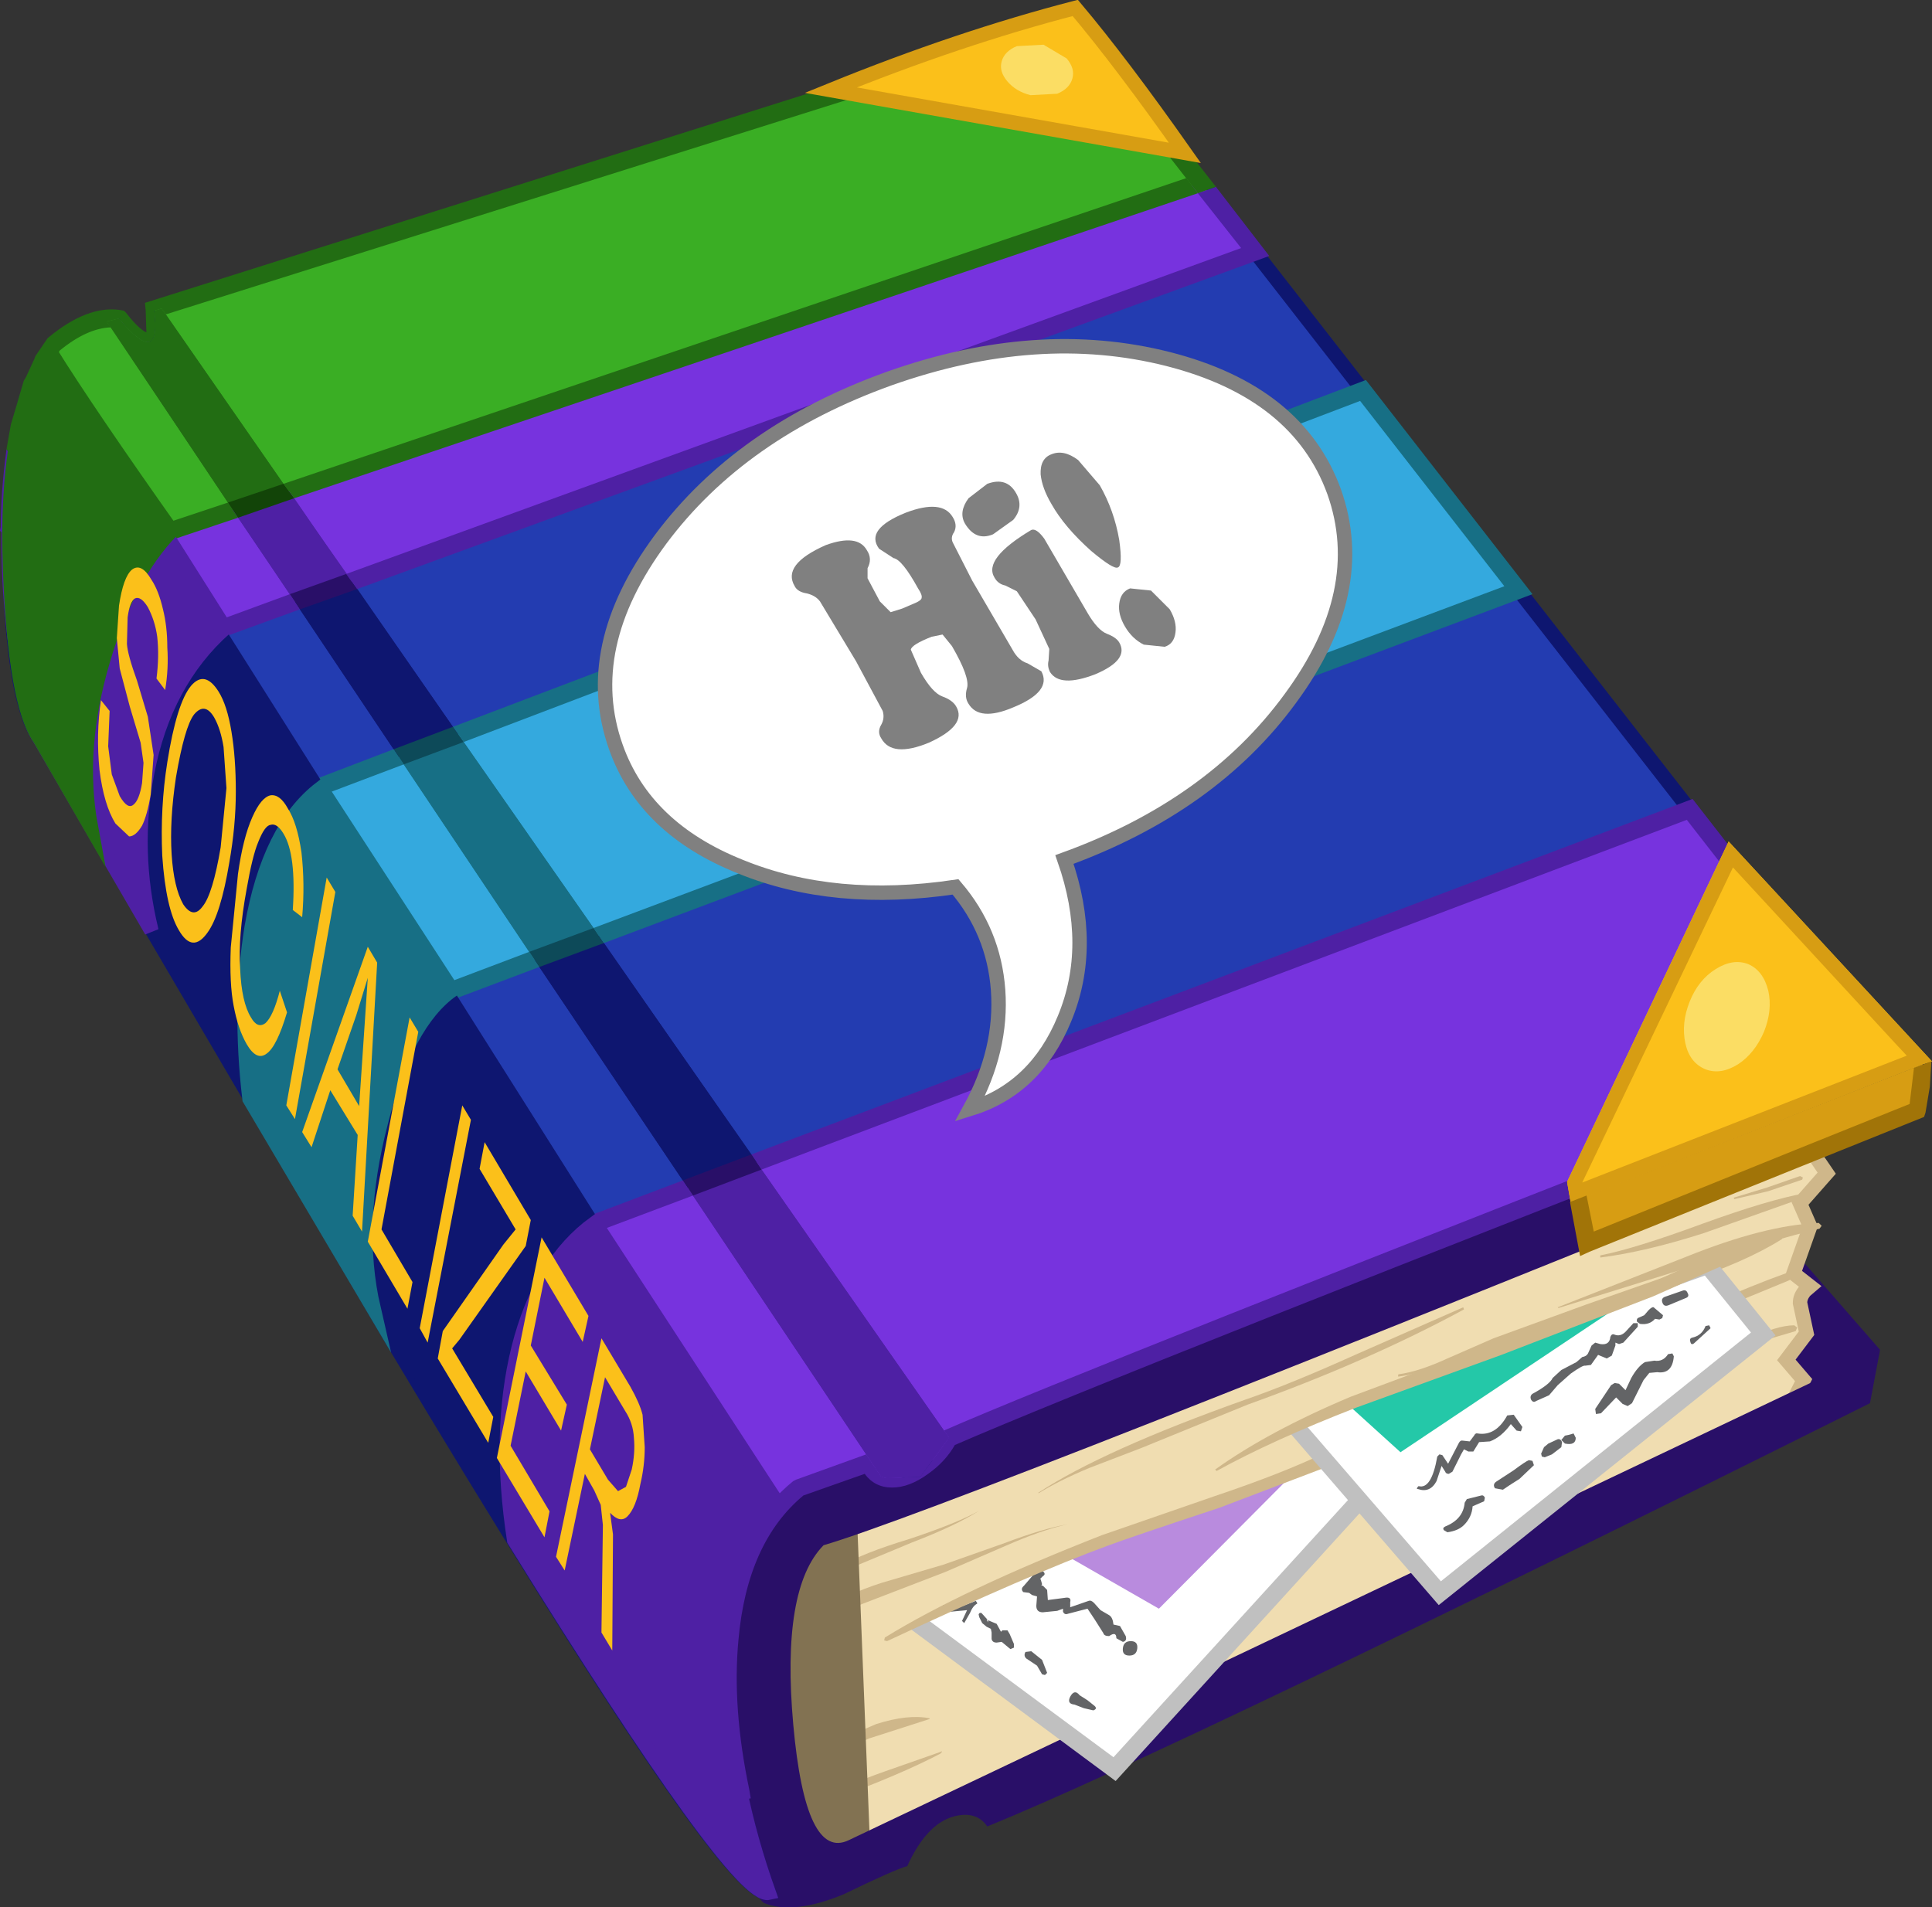 <?xml version="1.0" encoding="UTF-8" standalone="no"?>
<svg xmlns:ffdec="https://www.free-decompiler.com/flash" xmlns:xlink="http://www.w3.org/1999/xlink" ffdec:objectType="shape" height="132.25px" width="133.95px" xmlns="http://www.w3.org/2000/svg">
  <rect width="100%" height="100%" fill="#333333" stroke="none"/>
  <g transform="matrix(1.0, 0.0, 0.0, 1.0, 66.95, 66.1)">
    <path d="M63.4 27.5 L55.3 31.9 57.25 20.45 63.4 27.5" fill="#290f68" fill-rule="evenodd" stroke="none"/>
    <path d="M59.7 15.25 L57.85 17.35 58.55 18.95 57.4 22.2 58.55 23.1 58.2 23.4 Q57.85 23.8 57.85 24.25 L58.3 26.35 56.9 28.2 58.1 29.6 56.7 32.35 -10.3 63.05 -14.9 55.7 -11.7 32.6 58.3 13.2 59.7 15.25" fill="#f0ddb1" fill-rule="evenodd" stroke="none"/>
    <path d="M59.7 15.25 L57.85 17.35 58.55 18.95 57.4 22.2 58.55 23.1 58.2 23.4 Q57.85 23.8 57.85 24.25 L58.3 26.35 56.9 28.2 58.1 29.6 56.7 32.35 -10.3 63.05 -14.9 55.7 -11.7 32.6 58.3 13.2 59.7 15.25 Z" fill="none" stroke="#cfb78a" stroke-linecap="butt" stroke-linejoin="miter-clip" stroke-miterlimit="4.0" stroke-width="1.0"/>
    <path d="M-3.7 40.85 L-8.5 42.85 Q-8.7 42.9 -8.75 42.75 L-8.65 42.5 Q-7.15 41.6 -3.85 40.6 -0.55 39.5 0.95 38.65 -0.7 39.7 -3.7 40.85" fill="#cfb78a" fill-rule="evenodd" stroke="none"/>
    <path d="M7.05 39.6 Q5.25 40.0 2.75 41.1 L-1.4 42.9 -9.45 46.0 -9.8 45.9 Q-9.95 45.65 -9.75 45.5 -8.3 44.45 -5.8 43.65 L-1.55 42.4 2.7 40.9 Q5.35 39.9 7.05 39.6" fill="#cfb78a" fill-rule="evenodd" stroke="none"/>
    <path d="M-1.8 55.4 Q-1.5 55.25 -1.75 55.5 -4.5 56.95 -9.25 58.7 L-9.5 58.6 -9.4 58.35 Q-8.05 57.6 -5.65 56.75 L-1.8 55.4" fill="#cfb78a" fill-rule="evenodd" stroke="none"/>
    <path d="M-2.5 53.05 L-2.5 53.1 -6.7 54.45 Q-8.45 55.25 -9.55 55.45 L-9.8 55.3 -9.7 54.95 -6.2 53.45 Q-4.0 52.75 -2.5 53.05" fill="#cfb78a" fill-rule="evenodd" stroke="none"/>
    <path d="M-13.5 36.75 L-7.6 37.45 -6.6 62.6 -13.5 63.55 -13.5 36.75" fill="#827252" fill-rule="evenodd" stroke="none"/>
    <path d="M66.25 8.2 L65.6 11.35 Q-1.3 38.55 -9.85 41.05 -12.8 44.05 -11.95 53.5 -11.1 62.95 -8.1 61.5 L63.4 27.5 62.7 31.2 Q14.65 55.2 1.5 60.55 0.75 59.45 -0.8 59.85 -2.7 60.35 -4.05 63.3 -4.95 63.55 -8.45 65.25 -11.95 66.7 -14.0 65.85 -17.1 62.95 -18.75 50.7 L-19.75 39.05 -7.5 33.5 66.25 8.2" fill="#290f68" fill-rule="evenodd" stroke="none"/>
    <path d="M45.8 26.85 L51.3 24.45 Q54.6 23.0 56.85 22.2 57.1 22.1 57.2 22.35 57.3 22.6 57.05 22.7 L51.1 25.15 45.0 27.4 33.5 31.45 33.5 31.4 45.8 26.85" fill="#cfb78a" fill-rule="evenodd" stroke="none"/>
    <path d="M41.1 24.6 L41.05 24.55 49.95 21.05 Q55.4 18.85 59.15 18.7 L59.35 18.9 59.2 19.1 Q55.85 19.9 50.1 21.8 L41.1 24.6" fill="#cfb78a" fill-rule="evenodd" stroke="none"/>
    <path d="M44.0 21.1 L44.0 20.95 Q46.35 20.5 51.1 18.75 55.65 17.1 58.15 16.65 L58.3 16.75 58.25 16.9 51.2 19.4 Q47.15 20.7 44.0 21.1" fill="#cfb78a" fill-rule="evenodd" stroke="none"/>
    <path d="M53.3 17.05 L53.25 16.95 55.55 16.25 57.85 15.45 58.05 15.55 58.0 15.7 55.65 16.5 53.3 17.05" fill="#cfb78a" fill-rule="evenodd" stroke="none"/>
    <path d="M49.4 28.85 L49.35 28.85 54.15 26.8 Q56.25 25.8 57.45 25.8 L57.65 25.95 57.55 26.2 55.35 26.85 53.2 27.45 49.4 28.85" fill="#cfb78a" fill-rule="evenodd" stroke="none"/>
    <path d="M-64.2 -14.9 Q-66.0 -17.35 -66.3 -27.0 -66.65 -37.85 -63.2 -42.25 L-61.7 -43.25 Q-60.0 -44.2 -58.7 -44.0 -57.15 -42.2 -56.55 -42.4 -56.0 -42.55 -56.25 -44.7 L7.5 -64.75 63.95 7.7 Q9.9 28.75 -1.15 33.6 -2.05 35.4 -3.9 36.2 -5.95 37.05 -6.7 35.35 L-11.55 37.1 Q-16.5 41.05 -16.5 50.1 -16.5 57.2 -13.65 65.15 -16.45 65.8 -39.6 27.1 L-64.2 -14.9" fill="#233cb1" fill-rule="evenodd" stroke="none"/>
    <path d="M-64.2 -14.9 L-39.6 27.1 Q-16.45 65.8 -13.65 65.15 -16.5 57.2 -16.5 50.1 -16.5 41.05 -11.55 37.1 L-6.7 35.35 Q-5.95 37.05 -3.9 36.2 -2.05 35.4 -1.15 33.6 9.9 28.75 63.95 7.7 L7.5 -64.75 -56.25 -44.7 Q-56.0 -42.55 -56.55 -42.4 -57.15 -42.2 -58.7 -44.0 -60.0 -44.2 -61.7 -43.25 L-63.2 -42.25 Q-66.65 -37.85 -66.3 -27.0 -66.0 -17.35 -64.2 -14.9 Z" fill="none" stroke="#0e1670" stroke-linecap="butt" stroke-linejoin="miter-clip" stroke-miterlimit="4.0" stroke-width="1.0"/>
    <path d="M-46.5 -24.35 L-42.55 -25.8 -35.2 -15.2 -39.3 -13.6 -46.5 -24.35" fill="#0e1670" fill-rule="evenodd" stroke="none"/>
    <path d="M-14.5 14.5 L-19.25 16.3 -29.9 0.45 -25.45 -1.25 -14.5 14.5" fill="#0e1670" fill-rule="evenodd" stroke="none"/>
    <path d="M7.5 -64.75 L20.05 -48.6 -57.8 -20.25 -66.3 -29.55 Q-66.2 -38.4 -63.2 -42.25 L-61.7 -43.25 Q-60.0 -44.2 -58.7 -44.0 -57.15 -42.2 -56.55 -42.4 -56.0 -42.55 -56.25 -44.7 L7.5 -64.75" fill="#7733de" fill-rule="evenodd" stroke="none"/>
    <path d="M-46.95 -32.05 L-42.55 -25.8 -46.5 -24.35 -50.8 -30.75 -46.95 -32.05" fill="#4e20a4" fill-rule="evenodd" stroke="none"/>
    <path d="M-11.55 37.1 Q-15.35 40.2 -16.25 46.35 -16.95 51.5 -15.6 58.1 -16.4 58.3 -25.0 39.95 L-33.4 21.6 50.2 -9.95 63.95 7.7 Q9.9 28.75 -1.15 33.6 -2.05 35.4 -3.9 36.2 -5.95 37.05 -6.7 35.35 L-11.55 37.1" fill="#7733de" fill-rule="evenodd" stroke="none"/>
    <path d="M27.55 -39.0 L38.35 -25.2 -41.95 4.95 -52.9 -8.45 27.55 -39.0" fill="#34a9de" fill-rule="evenodd" stroke="none"/>
    <path d="M7.5 -64.75 L16.35 -53.45 -60.25 -27.55 -65.85 -35.1 Q-65.1 -39.75 -63.2 -42.25 L-61.7 -43.25 Q-60.0 -44.2 -58.7 -44.0 -57.15 -42.2 -56.55 -42.4 -56.0 -42.55 -56.25 -44.7 L7.5 -64.75" fill="#3aae24" fill-rule="evenodd" stroke="none"/>
    <path d="M-55.75 -44.7 L-46.95 -32.05 -50.8 -30.75 -59.55 -43.8 -58.75 -44.0 -58.7 -44.0 Q-57.2 -42.2 -56.6 -42.4 -56.0 -42.55 -56.25 -44.55 L-55.75 -44.7" fill="#226d13" fill-rule="evenodd" stroke="none"/>
    <path d="M-35.2 -15.2 L-25.45 -1.25 -29.9 0.45 -39.3 -13.6 -35.2 -15.2" fill="#176f85" fill-rule="evenodd" stroke="none"/>
    <path d="M-19.25 16.3 L-14.5 14.5 -1.15 33.6 -3.15 36.3 -5.45 36.4 -5.85 36.3 -19.25 16.3" fill="#4e20a4" fill-rule="evenodd" stroke="none"/>
    <path d="M-66.5 -34.95 L-65.45 -33.55 -65.7 -29.75 -57.6 -20.95 -46.85 -24.9 -46.15 -23.85 -57.95 -19.55 -66.95 -29.3 -66.9 -29.55 Q-66.9 -31.9 -66.5 -34.95" fill="#4e20a4" fill-rule="evenodd" stroke="none"/>
    <path d="M16.1 -52.7 L17.35 -53.15 21.05 -48.35 -42.2 -25.25 -42.95 -26.3 19.1 -48.9 16.1 -52.7" fill="#4e20a4" fill-rule="evenodd" stroke="none"/>
    <path d="M-14.15 15.0 L-14.85 13.95 50.4 -10.7 64.95 8.0 64.2 8.3 Q10.65 29.15 -0.75 34.1 -1.4 35.25 -2.6 36.1 -3.9 37.05 -5.1 37.05 -6.3 37.05 -7.0 36.1 L-11.25 37.6 Q-15.15 40.85 -15.75 47.6 -16.2 52.3 -15.0 58.0 L-14.9 58.6 -15.65 58.75 Q-17.45 58.75 -33.95 21.85 L-34.25 21.3 -19.6 15.75 -18.9 16.8 -32.6 21.95 Q-21.1 47.6 -16.7 55.55 -18.6 42.0 -11.95 36.6 L-11.75 36.5 -6.9 34.75 -5.85 36.3 -5.45 36.4 -3.15 36.3 -1.15 33.6 -1.5 33.1 -1.4 33.05 Q7.35 29.2 63.0 7.45 L50.0 -9.25 -14.15 15.0" fill="#4e20a4" fill-rule="evenodd" stroke="none"/>
    <path d="M27.75 -39.75 L39.3 -24.9 -25.1 -0.7 -25.8 -1.75 37.35 -25.45 27.35 -38.3 -34.8 -14.65 -35.55 -15.7 27.75 -39.75" fill="#176f85" fill-rule="evenodd" stroke="none"/>
    <path d="M-39.65 -14.15 L-38.95 -13.1 -51.9 -8.2 -41.75 4.25 -30.25 -0.1 -29.55 0.95 -42.15 5.7 -53.9 -8.7 -39.65 -14.15" fill="#176f85" fill-rule="evenodd" stroke="none"/>
    <path d="M15.3 -53.75 L16.1 -52.7 -46.55 -31.55 -47.3 -32.55 15.3 -53.75" fill="#226d13" fill-rule="evenodd" stroke="none"/>
    <path d="M-51.15 -31.25 L-50.45 -30.2 -60.45 -26.85 -65.45 -33.55 -65.15 -35.6 -65.2 -35.25 -60.0 -28.3 -51.15 -31.25" fill="#226d13" fill-rule="evenodd" stroke="none"/>
    <path d="M16.1 -52.7 L7.25 -64.05 -55.45 -44.3 -55.75 -44.7 -56.25 -44.55 Q-56.0 -42.55 -56.6 -42.4 -57.2 -42.2 -58.7 -44.0 L-58.75 -44.0 -59.55 -43.8 -59.25 -43.4 Q-60.9 -43.35 -62.8 -41.8 L-63.45 -40.8 -63.95 -39.7 Q-65.0 -37.3 -65.45 -33.55 L-66.5 -34.95 -66.2 -36.65 -65.3 -39.7 -65.15 -39.95 -64.55 -41.25 -64.5 -41.4 -63.65 -42.65 Q-60.9 -44.95 -58.6 -44.6 L-58.35 -44.55 -58.2 -44.4 Q-57.35 -43.3 -56.8 -43.05 L-56.85 -44.6 -56.9 -45.1 7.7 -65.5 17.35 -53.15 16.1 -52.7" fill="#226d13" fill-rule="evenodd" stroke="none"/>
    <path d="M-46.15 -23.85 L-42.2 -25.25 -35.55 -15.7 -39.65 -14.15 -46.15 -23.85" fill="#0e1670" fill-rule="evenodd" stroke="none"/>
    <path d="M-14.85 13.95 L-19.6 15.75 -29.55 0.95 -25.1 -0.7 -14.85 13.95" fill="#0e1670" fill-rule="evenodd" stroke="none"/>
    <path d="M-46.55 -31.55 L-42.95 -26.3 -46.85 -24.9 -50.45 -30.2 -46.55 -31.55" fill="#4e20a4" fill-rule="evenodd" stroke="none"/>
    <path d="M-42.95 -26.3 L-42.2 -25.25 -46.15 -23.85 -46.85 -24.9 -42.95 -26.3" fill="#290f68" fill-rule="evenodd" stroke="none"/>
    <path d="M-47.3 -32.55 L-51.15 -31.25 -59.25 -43.4 -59.0 -43.4 Q-57.5 -41.75 -56.7 -41.75 -56.25 -41.75 -55.95 -42.1 -55.45 -42.6 -55.6 -44.25 L-55.45 -44.3 -47.3 -32.55" fill="#226d13" fill-rule="evenodd" stroke="none"/>
    <path d="M-47.3 -32.55 L-46.55 -31.55 -50.45 -30.2 -51.15 -31.25 -47.3 -32.55" fill="#124408" fill-rule="evenodd" stroke="none"/>
    <path d="M-55.45 -44.3 L-55.6 -44.25 Q-55.45 -42.6 -55.95 -42.1 -56.25 -41.75 -56.7 -41.75 -57.5 -41.75 -59.0 -43.4 L-59.25 -43.4 -59.55 -43.8 -58.75 -44.0 -58.7 -44.0 Q-57.2 -42.2 -56.6 -42.4 -56.0 -42.55 -56.25 -44.55 L-55.75 -44.7 -55.45 -44.3" fill="#226d13" fill-rule="evenodd" stroke="none"/>
    <path d="M-34.8 -14.65 L-25.8 -1.75 -30.25 -0.1 -38.95 -13.1 -34.8 -14.65" fill="#176f85" fill-rule="evenodd" stroke="none"/>
    <path d="M-25.8 -1.75 L-25.1 -0.7 -29.55 0.95 -30.25 -0.1 -25.8 -1.75" fill="#0d4a59" fill-rule="evenodd" stroke="none"/>
    <path d="M-35.55 -15.7 L-34.8 -14.65 -38.95 -13.1 -39.65 -14.15 -35.55 -15.7" fill="#0d4a59" fill-rule="evenodd" stroke="none"/>
    <path d="M-18.9 16.8 L-14.15 15.0 -1.5 33.1 -1.6 33.15 -1.7 33.35 Q-2.2 34.3 -3.25 35.05 -4.3 35.85 -5.1 35.85 -5.85 35.85 -6.15 35.1 L-6.4 34.6 -6.9 34.75 -18.9 16.8" fill="#4e20a4" fill-rule="evenodd" stroke="none"/>
    <path d="M-14.85 13.95 L-14.15 15.0 -18.9 16.8 -19.6 15.75 -14.85 13.95" fill="#290f68" fill-rule="evenodd" stroke="none"/>
    <path d="M-6.15 35.1 Q-5.85 35.85 -5.1 35.85 -4.3 35.85 -3.25 35.05 -2.2 34.3 -1.7 33.35 L-1.6 33.15 -1.5 33.1 -1.15 33.6 -3.15 36.3 -5.45 36.4 -5.85 36.3 -6.9 34.75 -6.4 34.6 -6.15 35.1" fill="#4e20a4" fill-rule="evenodd" stroke="none"/>
    <path d="M-64.2 -14.9 Q-65.9 -17.3 -66.25 -26.6 -66.65 -37.1 -63.5 -41.75 L-12.9 38.35 Q-16.75 42.7 -16.5 51.1 -16.25 57.85 -13.65 65.15 -16.45 65.8 -39.6 27.1 L-64.2 -14.9" fill="#0e1670" fill-rule="evenodd" stroke="none"/>
    <path d="M-51.35 -22.55 Q-55.55 -18.8 -56.75 -12.5 -57.8 -7.1 -56.45 -1.55 L-64.2 -14.9 Q-65.25 -16.3 -65.95 -22.0 -66.7 -28.3 -66.05 -33.7 L-60.1 -36.4 -51.35 -22.55" fill="#4e20a4" fill-rule="evenodd" stroke="none"/>
    <path d="M-51.35 -22.55 L-60.1 -36.4 -66.05 -33.7 Q-66.7 -28.3 -65.95 -22.0 -65.25 -16.3 -64.2 -14.9 L-56.45 -1.55 Q-57.8 -7.1 -56.75 -12.5 -55.55 -18.8 -51.35 -22.55 Z" fill="none" stroke="#4e20a4" stroke-linecap="butt" stroke-linejoin="miter-clip" stroke-miterlimit="4.0" stroke-width="1.0"/>
    <path d="M34.5 24.55 L34.55 24.7 Q27.9 28.3 19.55 31.3 L12.2 34.3 8.55 35.7 Q6.4 36.6 5.05 37.45 L5.05 37.4 Q9.55 34.45 19.4 30.95 22.45 29.9 27.0 27.85 L34.5 24.55" fill="#cfb78a" fill-rule="evenodd" stroke="none"/>
    <path d="M43.05 24.35 L56.45 19.65 Q56.7 19.8 56.55 19.85 54.0 21.45 49.7 22.85 44.85 24.35 42.55 25.15 L35.3 27.65 Q32.05 29.1 30.05 29.35 29.95 29.4 30.0 29.2 31.45 29.0 33.4 28.1 L36.6 26.7 43.05 24.35" fill="#cfb78a" fill-rule="evenodd" stroke="none"/>
    <path d="M67.0 7.5 L66.35 7.7 41.95 17.3 41.7 15.85 52.9 -7.75 67.0 7.5" fill="#fbc01a" fill-rule="evenodd" stroke="none"/>
    <path d="M42.75 15.9 L65.25 7.1 64.5 6.3 53.2 -5.95 42.75 15.9 M67.0 7.5 L66.35 7.7 41.95 17.3 41.7 15.85 52.9 -7.75 67.0 7.5" fill="#d79d13" fill-rule="evenodd" stroke="none"/>
    <path d="M55.35 5.45 Q54.7 6.95 53.55 7.7 52.35 8.45 51.3 8.05 50.2 7.6 49.9 6.25 49.6 4.85 50.2 3.35 50.8 1.85 52.0 1.1 53.2 0.35 54.25 0.75 55.3 1.2 55.65 2.6 55.95 3.95 55.35 5.45" fill="#fbdd64" fill-rule="evenodd" stroke="none"/>
    <path d="M7.6 -65.55 Q10.8 -61.75 15.2 -55.5 L-9.35 -59.85 Q-0.5 -63.45 7.6 -65.55" fill="#fbc01a" fill-rule="evenodd" stroke="none"/>
    <path d="M7.6 -65.55 Q-0.5 -63.45 -9.35 -59.85 L15.2 -55.5 Q10.8 -61.75 7.6 -65.55 Z" fill="none" stroke="#d79d13" stroke-linecap="butt" stroke-linejoin="miter-clip" stroke-miterlimit="4.0" stroke-width="1.0"/>
    <path d="M5.4 -63.0 L7.0 -62.05 Q7.6 -61.35 7.4 -60.65 7.2 -59.95 6.35 -59.6 L4.5 -59.5 Q3.5 -59.75 2.9 -60.45 2.3 -61.15 2.5 -61.85 2.7 -62.55 3.55 -62.9 L5.4 -63.0" fill="#fbdd64" fill-rule="evenodd" stroke="none"/>
    <path d="M66.0 10.85 L43.05 20.15 42.5 17.05 66.35 7.7 66.0 10.85" fill="#d79d13" fill-rule="evenodd" stroke="none"/>
    <path d="M66.55 11.05 L66.45 11.35 58.0 14.75 43.25 20.7 42.6 21.0 41.9 17.25 43.05 16.8 43.55 19.3 57.5 13.65 65.45 10.45 65.75 7.95 66.95 7.5 66.95 7.55 66.85 9.25 66.55 11.05" fill="#a17408" fill-rule="evenodd" stroke="none"/>
    <path d="M25.55 -32.0 Q28.0 -25.1 22.5 -17.65 17.05 -10.2 6.85 -6.5 8.95 -0.5 6.85 4.55 4.85 9.4 0.3 10.8 2.55 6.7 2.25 2.55 1.95 -1.5 -0.7 -4.6 -9.1 -3.35 -15.6 -6.0 -22.25 -8.65 -24.25 -14.3 -26.7 -21.2 -21.15 -28.7 -15.6 -36.15 -5.3 -39.85 5.0 -43.5 14.05 -41.2 23.05 -38.9 25.55 -32.0" fill="#ffffff" fill-rule="evenodd" stroke="none"/>
    <path d="M25.55 -32.0 Q23.05 -38.9 14.05 -41.2 5.0 -43.5 -5.3 -39.85 -15.6 -36.15 -21.15 -28.7 -26.7 -21.2 -24.25 -14.3 -22.25 -8.65 -15.6 -6.0 -9.1 -3.35 -0.7 -4.6 1.95 -1.5 2.25 2.55 2.55 6.7 0.3 10.8 4.85 9.4 6.85 4.55 8.95 -0.5 6.85 -6.5 17.05 -10.2 22.5 -17.65 28.0 -25.1 25.55 -32.0 Z" fill="none" stroke="#808080" stroke-linecap="butt" stroke-linejoin="miter-clip" stroke-miterlimit="4.0" stroke-width="1.0"/>
    <path d="M3.25 -21.05 Q3.65 -20.3 4.3 -20.1 L5.25 -19.55 Q6.0 -18.15 3.3 -17.05 0.95 -16.05 0.2 -17.3 -0.1 -17.75 0.1 -18.4 0.3 -19.15 -0.95 -21.3 L-1.6 -22.1 -2.35 -21.95 Q-3.75 -21.4 -3.8 -21.05 L-3.1 -19.45 Q-2.3 -18.05 -1.6 -17.8 -0.9 -17.55 -0.65 -17.1 0.1 -15.8 -2.55 -14.6 -5.1 -13.55 -5.85 -14.9 -6.15 -15.35 -5.85 -15.85 -5.6 -16.3 -5.75 -16.8 L-7.6 -20.25 -10.1 -24.4 Q-10.4 -24.8 -11.0 -24.95 -11.65 -25.05 -11.85 -25.45 -12.75 -26.95 -9.7 -28.3 -7.5 -29.1 -6.85 -27.95 -6.45 -27.35 -6.8 -26.7 L-6.8 -26.0 -5.95 -24.4 -5.2 -23.65 -4.4 -23.9 -3.7 -24.2 Q-3.05 -24.45 -3.05 -24.65 -3.0 -24.85 -3.3 -25.3 -4.4 -27.3 -5.0 -27.4 L-6.0 -28.05 Q-7.0 -29.4 -4.15 -30.55 -1.65 -31.5 -0.9 -30.25 -0.55 -29.7 -0.8 -29.2 -1.05 -28.85 -0.9 -28.5 L0.45 -25.85 3.25 -21.05" fill="#808080" fill-rule="evenodd" stroke="none"/>
    <path d="M1.5 -32.55 Q2.85 -33.05 3.5 -31.9 4.05 -30.95 3.3 -30.05 L1.9 -29.05 Q0.7 -28.55 -0.05 -29.8 -0.5 -30.6 0.2 -31.55 L1.5 -32.55 M5.45 -28.75 L8.45 -23.6 Q9.15 -22.4 9.8 -22.15 10.45 -21.9 10.65 -21.55 11.35 -20.35 9.0 -19.35 6.55 -18.4 5.85 -19.5 5.65 -19.9 5.75 -20.3 L5.8 -21.1 4.85 -23.15 3.55 -25.1 2.75 -25.5 Q2.25 -25.6 2.0 -26.05 1.2 -27.35 4.55 -29.35 4.9 -29.5 5.45 -28.75" fill="#808080" fill-rule="evenodd" stroke="none"/>
    <path d="M5.95 -31.15 Q5.3 -32.25 5.2 -33.2 5.15 -34.3 5.95 -34.6 6.8 -34.95 7.8 -34.2 L9.3 -32.45 Q10.3 -30.7 10.65 -28.65 10.9 -26.85 10.55 -26.75 10.25 -26.6 8.7 -27.9 6.85 -29.55 5.95 -31.15 M12.85 -25.15 L14.15 -23.85 Q14.65 -23.0 14.55 -22.25 14.45 -21.45 13.8 -21.25 L12.35 -21.4 Q11.55 -21.8 11.05 -22.65 10.55 -23.5 10.65 -24.25 10.75 -25.05 11.4 -25.3 L12.85 -25.15" fill="#808080" fill-rule="evenodd" stroke="none"/>
    <path d="M-55.05 -29.3 Q-58.1 -26.15 -59.8 -20.35 -61.65 -14.15 -60.65 -8.75 L-64.2 -14.9 Q-65.9 -17.3 -66.25 -26.6 -66.65 -37.1 -63.5 -41.75 -60.85 -37.5 -55.05 -29.3" fill="#226d13" fill-rule="evenodd" stroke="none"/>
    <path d="M-55.05 -29.3 Q-60.85 -37.5 -63.5 -41.75 -66.65 -37.1 -66.25 -26.6 -65.9 -17.3 -64.2 -14.9 L-60.65 -8.75 Q-61.65 -14.15 -59.8 -20.35 -58.1 -26.15 -55.05 -29.3 Z" fill="none" stroke="#226d13" stroke-linecap="butt" stroke-linejoin="miter-clip" stroke-miterlimit="6.0" stroke-width="1.0"/>
    <path d="M-49.5 -1.8 Q-48.3 -8.7 -44.7 -11.45 L-35.6 2.55 Q-38.8 4.8 -40.55 11.75 -42.4 18.8 -41.05 24.65 L-49.65 10.1 Q-50.4 3.75 -49.5 -1.8" fill="#176f85" fill-rule="evenodd" stroke="none"/>
    <path d="M-49.5 -1.8 Q-50.4 3.75 -49.65 10.1 L-41.05 24.65 Q-42.4 18.8 -40.55 11.75 -38.8 4.8 -35.6 2.55 L-44.7 -11.45 Q-48.3 -8.7 -49.5 -1.8 Z" fill="none" stroke="#176f85" stroke-linecap="butt" stroke-linejoin="miter-clip" stroke-miterlimit="8.0" stroke-width="1.0"/>
    <path d="M-31.3 40.7 Q-32.45 33.25 -31.0 27.4 -29.5 21.45 -25.7 18.7 L-12.9 38.35 Q-16.75 42.7 -16.5 51.1 -16.25 57.85 -13.65 65.15 -15.85 65.65 -31.3 40.7" fill="#4e20a4" fill-rule="evenodd" stroke="none"/>
    <path d="M-31.3 40.7 Q-15.85 65.65 -13.65 65.15 -16.25 57.85 -16.5 51.1 -16.75 42.7 -12.9 38.35 L-25.7 18.7 Q-29.5 21.45 -31.0 27.4 -32.45 33.25 -31.3 40.7 Z" fill="none" stroke="#4e20a4" stroke-linecap="butt" stroke-linejoin="miter-clip" stroke-miterlimit="4.0" stroke-width="1.0"/>
    <path d="M2.7 43.45 L28.0 34.2 29.1 36.0 10.35 56.55 -3.35 46.45 2.7 43.45" fill="#ffffff" fill-rule="evenodd" stroke="none"/>
    <path d="M5.35 42.85 Q5.6 43.05 5.35 43.2 L5.15 43.4 5.2 43.4 5.3 43.75 5.25 43.85 5.35 43.85 5.65 44.15 5.7 44.85 6.85 44.7 Q7.35 44.6 7.25 45.0 L7.25 45.35 8.55 44.9 Q8.7 44.85 8.9 45.05 L9.35 45.55 9.95 45.9 Q10.2 46.05 10.25 46.55 L10.7 46.65 11.1 47.35 Q11.2 47.7 10.9 47.75 L10.45 47.5 Q10.45 47.0 9.95 47.35 9.6 47.35 9.55 47.15 L8.95 46.2 8.45 45.45 7.1 45.8 Q6.85 45.9 6.75 45.65 L6.75 45.45 6.35 45.6 5.35 45.7 Q4.9 45.7 4.9 45.25 L4.95 44.6 4.6 44.5 4.4 44.35 4.0 44.3 Q3.8 44.1 4.0 43.9 L4.05 43.85 4.95 42.8 5.35 42.85" fill="#636466" fill-rule="evenodd" stroke="none"/>
    <path d="M0.8 45.1 Q0.5 45.25 0.3 45.75 L-0.1 46.45 -0.25 46.3 0.1 45.55 -1.5 45.7 -1.65 45.4 Q-1.6 45.15 -1.4 45.2 L-0.3 45.3 0.6 44.95 0.7 44.9 0.8 45.05 0.8 45.1" fill="#636466" fill-rule="evenodd" stroke="none"/>
    <path d="M27.3 34.35 L16.9 37.85 27.2 34.15 27.3 34.35 28.4 33.95 29.85 36.05 10.4 57.4 -3.9 46.8 -2.65 46.2 -2.9 46.05 4.15 42.9 -2.65 46.2 10.25 55.75 28.35 35.9 27.3 34.35" fill="#c0c0c0" fill-rule="evenodd" stroke="none"/>
    <path d="M22.85 35.95 L13.4 45.45 6.95 41.75 22.85 35.95" fill="#b98bde" fill-rule="evenodd" stroke="none"/>
    <path d="M9.45 40.35 L17.25 37.65 Q22.0 36.05 24.9 34.65 25.35 34.45 25.55 34.85 25.75 35.3 25.35 35.5 L17.6 38.45 Q11.4 40.5 9.8 41.1 4.5 43.05 -5.45 47.7 L-5.65 47.65 -5.6 47.45 Q-0.25 44.15 9.45 40.35" fill="#cfb78a" fill-rule="evenodd" stroke="none"/>
    <path d="M40.5 26.0 L51.5 21.65 55.3 26.4 32.9 44.4 23.0 32.95 Q25.2 31.7 30.65 29.65 L40.5 26.0" fill="#ffffff" fill-rule="evenodd" stroke="none"/>
    <path d="M51.25 22.35 L34.25 28.4 Q24.65 31.9 23.7 32.85 L32.95 43.55 54.45 26.3 51.25 22.35 M56.15 26.5 L32.8 45.2 22.3 33.05 23.9 32.4 Q28.6 30.3 39.6 26.15 L51.5 21.65 52.0 21.35 56.15 26.5" fill="#c0c0c0" fill-rule="evenodd" stroke="none"/>
    <path d="M30.15 34.6 L26.4 31.2 46.75 23.5 30.15 34.6" fill="#24c8a8" fill-rule="evenodd" stroke="none"/>
    <path d="M41.55 34.0 L41.3 33.75 41.55 33.45 41.8 33.4 42.15 33.3 42.3 33.6 Q42.3 34.15 41.55 34.0" fill="#636466" fill-rule="evenodd" stroke="none"/>
    <path d="M11.35 48.7 Q10.85 48.7 10.9 48.2 10.95 47.7 11.45 47.7 11.95 47.7 11.9 48.2 11.85 48.7 11.35 48.7" fill="#636466" fill-rule="evenodd" stroke="none"/>
    <path d="M1.55 46.25 L1.45 46.2 1.55 46.4 1.55 46.25 2.15 46.5 2.45 47.05 2.55 46.95 2.9 46.95 3.05 47.2 3.35 47.9 3.35 48.15 3.1 48.25 2.5 47.75 2.15 47.8 Q1.85 47.8 1.8 47.55 L1.8 47.1 1.75 46.85 1.45 46.7 1.15 46.45 0.95 46.05 0.9 45.85 Q0.95 45.7 1.1 45.75 L1.55 46.25" fill="#636466" fill-rule="evenodd" stroke="none"/>
    <path d="M4.2 48.9 Q4.0 48.7 4.15 48.45 L4.55 48.4 5.3 49.0 5.65 49.9 5.5 50.05 5.3 50.0 4.95 49.4 4.2 48.9" fill="#636466" fill-rule="evenodd" stroke="none"/>
    <path d="M7.55 52.1 Q7.0 52.05 7.25 51.55 7.55 51.0 7.9 51.45 L8.45 51.8 8.95 52.2 Q9.15 52.4 8.85 52.5 L8.2 52.35 7.55 52.1" fill="#636466" fill-rule="evenodd" stroke="none"/>
    <path d="M34.2 33.95 Q34.3 33.75 34.5 33.8 L34.95 33.85 35.25 33.45 Q35.35 33.25 35.5 33.3 36.75 33.5 37.55 32.05 L38.0 32.0 38.6 32.85 38.5 33.15 38.2 33.1 37.8 32.65 Q37.15 33.55 36.35 33.85 L35.6 33.9 35.2 34.55 34.85 34.55 34.55 34.4 34.35 34.75 33.75 35.95 33.5 36.1 Q33.3 36.1 33.25 35.95 L33.0 35.55 32.65 36.6 Q32.2 37.45 31.35 37.15 31.2 37.15 31.4 36.95 32.3 37.2 32.7 34.9 L32.85 34.75 33.05 34.8 33.45 35.4 34.2 33.95" fill="#636466" fill-rule="evenodd" stroke="none"/>
    <path d="M45.75 26.25 L46.3 25.65 46.6 25.65 46.6 25.9 45.6 27.0 45.3 27.1 45.05 27.0 45.05 27.2 44.8 27.9 44.45 28.1 43.85 27.85 43.35 28.55 42.95 28.6 Q42.8 28.55 41.95 29.15 L41.05 29.95 40.45 30.65 39.55 31.05 Q39.35 31.2 39.2 30.95 39.1 30.7 39.3 30.55 40.5 29.9 40.7 29.45 L41.3 28.9 42.35 28.35 42.75 28.0 Q43.05 27.95 43.15 27.75 L43.4 27.2 43.65 27.0 44.0 27.1 Q44.65 27.2 44.7 26.6 44.8 26.35 45.0 26.45 45.4 26.6 45.75 26.25" fill="#636466" fill-rule="evenodd" stroke="none"/>
    <path d="M48.35 25.1 L48.3 25.3 48.1 25.4 47.8 25.35 Q47.4 25.8 46.75 25.7 L46.55 25.55 Q46.5 25.4 46.6 25.3 L47.05 25.1 47.35 24.75 Q47.6 24.5 47.7 24.55 L48.35 25.1" fill="#636466" fill-rule="evenodd" stroke="none"/>
    <path d="M48.75 24.4 Q48.4 24.55 48.3 24.2 48.2 23.9 48.55 23.8 L49.7 23.4 Q49.95 23.3 50.05 23.55 50.2 23.8 49.95 23.9 L48.75 24.4" fill="#636466" fill-rule="evenodd" stroke="none"/>
    <path d="M36.0 37.75 L35.95 38.0 35.15 38.35 Q35.1 39.1 34.55 39.65 34.15 40.05 33.4 40.15 L33.15 40.0 Q33.05 39.85 33.25 39.75 34.5 39.25 34.6 38.1 L34.75 37.85 35.75 37.6 Q35.9 37.55 36.0 37.75" fill="#636466" fill-rule="evenodd" stroke="none"/>
    <path d="M37.25 37.2 L36.7 37.1 Q36.5 36.8 36.85 36.6 37.85 35.95 38.0 35.85 38.8 35.25 39.05 35.15 L39.3 35.2 39.4 35.5 38.4 36.45 Q37.6 36.95 37.25 37.2" fill="#636466" fill-rule="evenodd" stroke="none"/>
    <path d="M41.05 33.7 Q41.25 33.65 41.35 33.9 L41.3 34.25 40.65 34.75 40.15 34.95 39.95 34.9 39.9 34.7 40.1 34.25 40.4 34.0 41.05 33.7" fill="#636466" fill-rule="evenodd" stroke="none"/>
    <path d="M48.7 27.8 L49.0 27.75 49.1 27.95 Q49.0 29.2 47.95 29.05 L47.4 29.1 47.0 29.6 46.2 31.2 45.9 31.4 45.55 31.25 45.1 30.8 44.05 31.9 43.7 31.95 43.65 31.6 44.75 29.95 45.0 29.8 45.3 29.85 45.75 30.3 46.15 29.45 Q46.6 28.65 47.1 28.35 L47.75 28.25 Q48.35 28.35 48.7 27.8" fill="#636466" fill-rule="evenodd" stroke="none"/>
    <path d="M50.5 27.05 Q50.3 27.2 50.25 26.95 50.15 26.7 50.4 26.65 51.05 26.5 51.3 25.85 L51.55 25.8 51.65 26.0 50.5 27.05" fill="#636466" fill-rule="evenodd" stroke="none"/>
    <path d="M48.1 22.6 L52.25 20.7 Q54.7 19.55 56.5 19.05 L56.65 19.15 56.6 19.35 54.7 20.75 52.5 21.65 47.65 23.8 37.15 27.85 27.1 31.5 Q21.3 33.75 17.4 35.9 L17.3 35.8 Q21.0 33.15 26.7 30.75 L36.75 27.0 48.1 22.6" fill="#cfb78a" fill-rule="evenodd" stroke="none"/>
    <path d="M-56.45 -25.9 Q-55.95 -25.15 -55.65 -23.85 -55.35 -22.65 -55.35 -21.2 -55.25 -19.75 -55.5 -18.25 L-56.1 -19.05 Q-55.9 -20.6 -56.05 -21.95 -56.2 -23.05 -56.7 -24.0 -57.2 -24.8 -57.6 -24.6 -57.95 -24.4 -58.1 -23.3 L-58.15 -21.45 Q-58.1 -20.7 -57.45 -18.9 L-56.7 -16.4 -56.3 -13.75 -56.5 -11.0 Q-56.75 -9.55 -57.1 -8.85 -57.55 -8.1 -58.0 -8.1 L-58.95 -9.0 Q-59.75 -10.3 -60.05 -12.7 -60.3 -15.2 -59.95 -17.55 L-59.35 -16.8 -59.45 -14.35 -59.2 -12.4 -58.65 -10.9 Q-58.1 -9.95 -57.7 -10.3 -57.3 -10.6 -57.1 -11.8 L-57.0 -13.2 -57.2 -14.6 -57.95 -17.1 -58.65 -19.75 -58.85 -21.85 -58.7 -24.1 Q-58.4 -26.1 -57.8 -26.6 -57.15 -27.1 -56.45 -25.9" fill="#fbc01a" fill-rule="evenodd" stroke="none"/>
    <path d="M-53.5 -16.55 Q-54.15 -15.7 -54.75 -12.2 -55.2 -9.2 -55.05 -6.85 -54.9 -4.55 -54.25 -3.4 -53.55 -2.35 -52.9 -3.25 -52.2 -4.1 -51.65 -7.35 L-51.25 -11.45 -51.45 -14.3 Q-51.65 -15.55 -52.1 -16.35 -52.75 -17.45 -53.5 -16.55 M-50.9 -15.35 Q-50.6 -13.55 -50.6 -11.2 -50.6 -8.85 -51.05 -6.3 -51.65 -2.7 -52.55 -1.45 -53.6 0.05 -54.55 -1.6 -55.45 -3.1 -55.7 -6.75 -55.85 -10.1 -55.35 -13.25 -54.7 -17.35 -53.7 -18.55 -52.75 -19.65 -51.8 -18.15 -51.2 -17.2 -50.9 -15.35" fill="#fbc01a" fill-rule="evenodd" stroke="none"/>
    <path d="M-48.2 -10.95 Q-47.55 -11.05 -47.0 -10.05 -46.35 -9.05 -46.05 -7.0 -45.8 -4.8 -46.0 -2.5 L-46.65 -3.0 Q-46.4 -6.85 -47.3 -8.3 -47.75 -9.05 -48.2 -8.9 -48.6 -8.85 -49.05 -7.7 -49.45 -6.75 -49.85 -4.45 -50.45 -1.2 -50.3 1.1 -50.2 3.4 -49.55 4.45 -49.1 5.25 -48.55 4.85 -48.0 4.35 -47.55 2.6 L-47.05 4.1 Q-47.75 6.45 -48.45 6.95 -49.15 7.5 -49.85 6.3 -50.45 5.25 -50.75 3.65 -51.05 2.1 -50.95 -0.4 L-50.45 -5.5 Q-50.1 -8.0 -49.45 -9.45 -48.85 -10.8 -48.2 -10.95" fill="#fbc01a" fill-rule="evenodd" stroke="none"/>
    <path d="M-43.7 -4.25 L-46.5 11.5 -47.1 10.55 -44.3 -5.25 -43.7 -4.25" fill="#fbc01a" fill-rule="evenodd" stroke="none"/>
    <path d="M-41.45 1.7 L-42.25 4.3 -43.55 8.05 -42.05 10.6 -41.45 1.7 M-46.0 12.4 L-41.45 -0.45 -40.8 0.65 -41.85 19.3 -42.5 18.2 -42.15 12.6 -44.05 9.5 -45.35 13.45 -46.0 12.4" fill="#fbc01a" fill-rule="evenodd" stroke="none"/>
    <path d="M-38.7 24.65 L-41.45 20.0 -38.55 4.45 -37.95 5.45 -40.5 19.15 -38.35 22.8 -38.7 24.65" fill="#fbc01a" fill-rule="evenodd" stroke="none"/>
    <path d="M-37.85 26.0 L-34.9 10.55 -34.3 11.55 -37.3 27.0 -37.85 26.0" fill="#fbc01a" fill-rule="evenodd" stroke="none"/>
    <path d="M-31.2 19.15 L-33.7 14.95 -33.35 13.1 -30.15 18.5 -30.5 20.3 -35.1 26.8 -35.6 27.4 -32.75 32.15 -33.1 33.95 -36.6 28.1 -36.25 26.2 -32.05 20.2 -31.2 19.15" fill="#fbc01a" fill-rule="evenodd" stroke="none"/>
    <path d="M-32.5 35.0 L-29.4 19.7 -26.15 25.15 -26.55 26.95 -29.2 22.5 -30.15 27.2 -27.65 31.3 -28.05 33.1 -30.5 29.0 -31.55 34.15 -28.85 38.7 -29.2 40.5 -32.5 35.0" fill="#fbc01a" fill-rule="evenodd" stroke="none"/>
    <path d="M-23.25 30.05 Q-22.6 31.2 -22.4 32.0 L-22.25 34.25 Q-22.25 35.55 -22.55 36.8 -22.85 38.45 -23.45 39.05 -23.95 39.55 -24.65 38.8 L-24.45 40.3 -24.5 48.35 -25.25 47.1 -25.15 39.65 -25.3 38.25 -25.75 37.25 -26.4 36.1 -27.8 42.8 -28.4 41.85 -25.25 26.7 -23.25 30.05 M-23.15 35.8 Q-22.9 34.65 -23.0 33.6 -23.05 32.6 -23.6 31.75 L-25.0 29.4 -26.05 34.4 -24.8 36.5 -24.1 37.3 -23.55 37.0 -23.15 35.8" fill="#fbc01a" fill-rule="evenodd" stroke="none"/>
  </g>
</svg>
